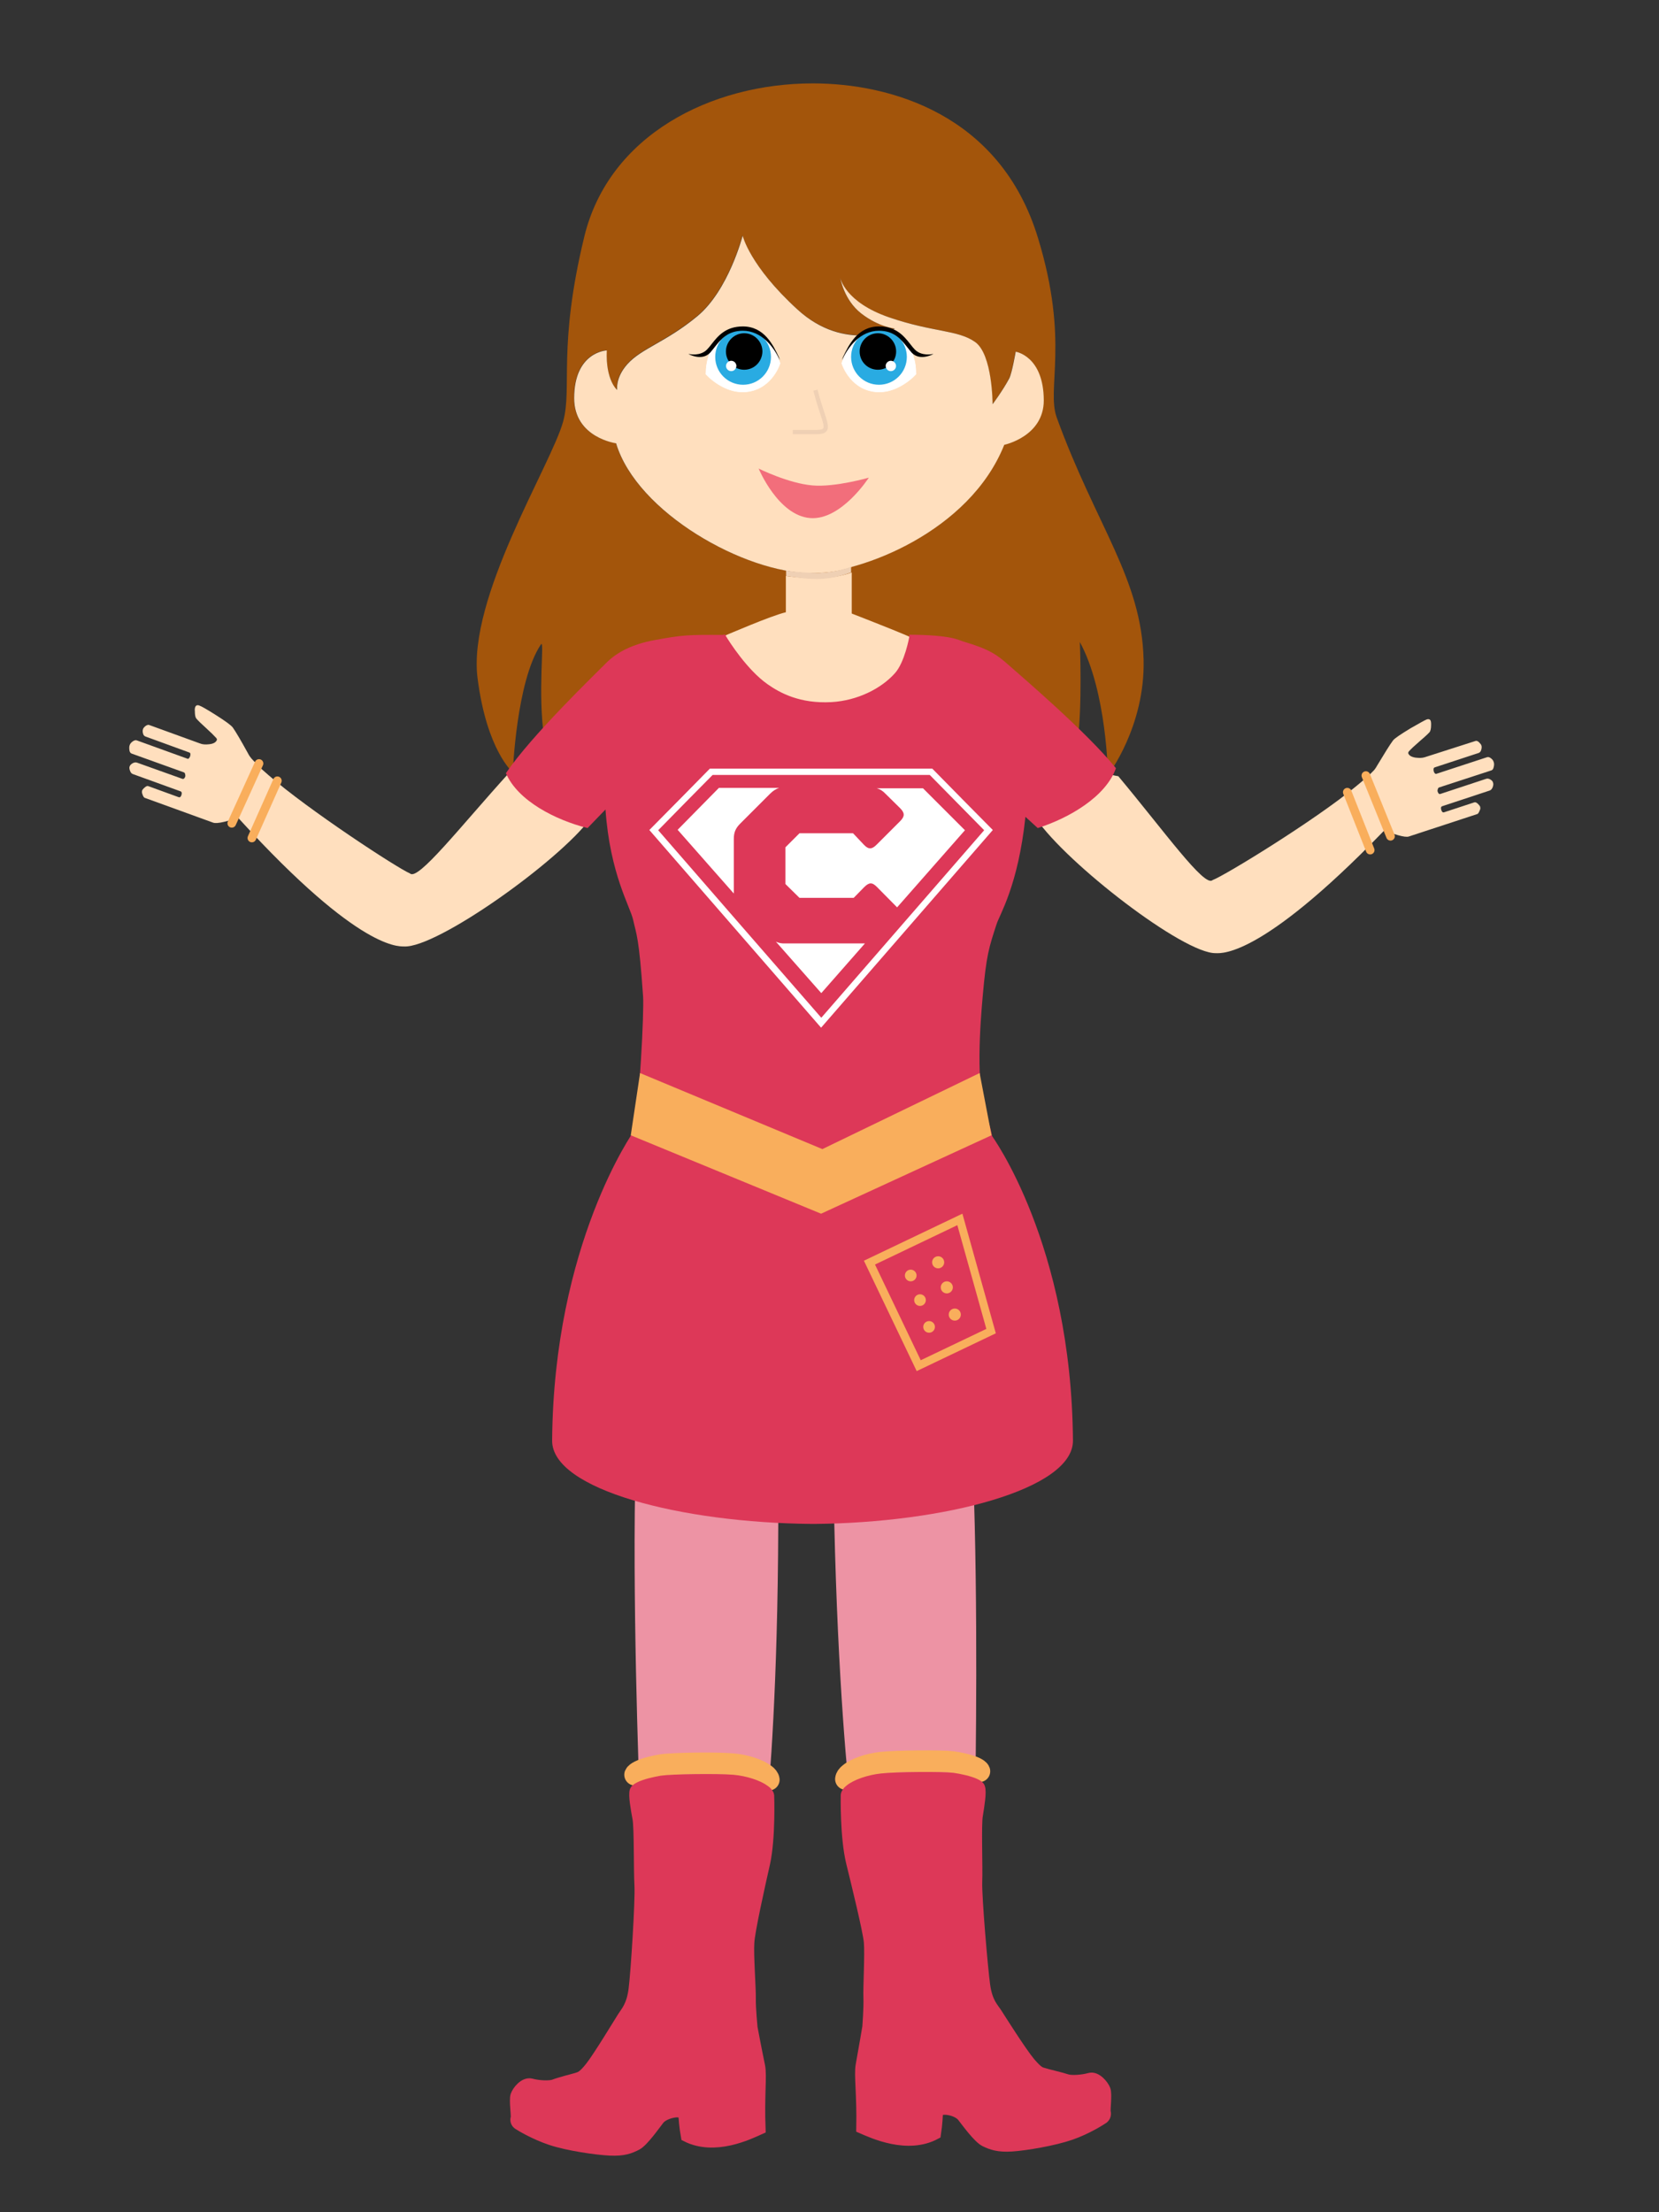 <?xml version="1.0" encoding="utf-8"?>
<!-- Generator: Adobe Illustrator 18.1.1, SVG Export Plug-In . SVG Version: 6.00 Build 0)  -->
<svg version="1.1" id="Layer_1" xmlns="http://www.w3.org/2000/svg" xmlns:xlink="http://www.w3.org/1999/xlink" x="0px" y="0px"
	 viewBox="0 0 768 1024" enable-background="new 0 0 768 1024" xml:space="preserve">
<rect x="0" y="0" width="768" height="1024" fill="#333333" stroke="none"/>
<g>
	<path fill="#A3550B" d="M529.4,305.3c-0.9-37.5-22-61.9-40.2-112c-4.9-13.5,6-35.2-8.7-83.2c-17.4-57.2-68.4-71.5-104.2-71.5
		c-47.2,0-94.4,24-105.8,70.9c-12.4,51.1-5.5,69.9-9.8,85.6c-5.4,19.9-44.5,81.6-39.6,119c4.3,33.4,16.3,43.4,16.3,43.4
		s1.6-42.2,13-59.2c1.9-2.8-1.7,21.9,1.6,44c4.3,28.7,26.6,29.3,26.6,29.3s-4.4-8.4-4.6-14c-0.3-14.1,5.3-21.8,5.3-21.8
		s5.2,14.5,6.8,17.6c13,24.1,17.9,18.8,17.9,18.8s-5.4-22.3,0-23.5c5.4-1.2,140.6,1.8,140.6,1.8s6,16,2.7,23
		c-1.7,3.6,8.5-2,15.4-11.6c6.4-8.7,9.5-21.3,9.5-21.3s4.4,11.8,4.8,15.7c0.4,4.5-1.5,18-1.5,18s19.5-6.8,23.3-31.4
		c2.3-15,1.1-45.7,1.1-45.7c12.5,22.9,13,61.6,13,61.6S530.2,336.3,529.4,305.3z M464.8,205.8c-16.1,40.5-66.7,59.4-89.3,59.4
		c-30.7,0-80.7-27.8-90.4-60.1c0,0-19.4-2.5-19.4-20.9c0-21.5,15.1-22.1,15.1-22.1c-0.5,13.9,4.8,18.3,4.8,18.3s-0.9-5.7,4.8-12
		c6.6-7.3,17.7-10.1,32.3-22.1c14.5-12,21-37.3,21-37.3s3.2,13.9,25.3,34.1c22.1,20.2,45.2,8.9,45.2,8.9s-7.5-0.6-15.6-7
		c-8.1-6.3-9.7-16.4-9.7-16.4s2.2,11.4,22.6,18.3s31.7,5.7,39.8,11.4c8.1,5.7,8.1,28.8,8.1,28.8s4.7-6.1,7.7-11.9
		c1.3-2.5,3-12.4,3-12.4s12.9,1.9,12.9,22.4C483.1,202.1,464.8,205.8,464.8,205.8z"/>
	<path fill="#FFDFBE" d="M470.2,162.8c0,0-1.7,9.9-3,12.4c-3.1,5.8-7.7,11.9-7.7,11.9s0-23.1-8.1-28.8c-8.1-5.7-19.4-4.4-39.8-11.4
		S389,128.7,389,128.7s1.6,10.1,9.7,16.4c8.1,6.3,15.6,7,15.6,7s-23.1,11.4-45.2-8.9c-22.1-20.2-25.3-34.1-25.3-34.1
		s-6.5,25.3-21,37.3c-14.5,12-25.7,14.8-32.3,22.1c-5.7,6.3-4.8,12-4.8,12s-5.4-4.4-4.8-18.3c0,0-15.1,0.6-15.1,22.1
		c0,18.3,19.4,20.9,19.4,20.9c9.7,32.2,59.7,60.1,90.4,60.1c22.6,0,73.2-19,89.3-59.4c0,0,18.3-3.8,18.3-20.6
		C483.1,164.7,470.2,162.8,470.2,162.8z"/>
	<g>
		<path fill="#FFFFFF" stroke="#FFFFFF" stroke-width="0.25" stroke-miterlimit="10" d="M424,173.2c0,0-8.7,9.9-19.9,8
			c-11.1-1.9-14.4-13-14.4-13s4-15.5,17.2-15.4C417.1,152.8,424.1,161.2,424,173.2z"/>
		<path fill="#29ABE2" stroke="#29ABE2" stroke-miterlimit="10" d="M406.9,177.6L406.9,177.6c6.8,0,12.4-5.5,12.4-12.4v0
			c0-6.8-5.5-12.4-12.4-12.4h0c-6.8,0-12.4,5.5-12.4,12.4v0C394.5,172,400,177.6,406.9,177.6z"/>
		<path stroke="#000000" stroke-width="0.5" stroke-miterlimit="10" d="M406.4,170.9L406.4,170.9c4.5,0,8.2-3.7,8.2-8.2v0
			c0-4.5-3.7-8.2-8.2-8.2l0,0c-4.5,0-8.2,3.7-8.2,8.2v0C398.2,167.3,401.9,170.9,406.4,170.9z"/>
		<path fill="#FFFFFF" d="M412.4,171.8L412.4,171.8c1.3,0,2.4-1.1,2.4-2.4l0,0c0-1.3-1.1-2.4-2.4-2.4l0,0c-1.3,0-2.4,1.1-2.4,2.4
			l0,0C410.1,170.8,411.1,171.8,412.4,171.8z"/>
		<g>
			<path d="M431.7,163.9c-0.1,0-5.1,1.1-8.2-2.1c-0.7-0.7-1.4-1.6-2.1-2.5c-2.9-3.7-6.5-8.2-14.5-8.2c-9.9,0-14,8.6-16.7,14.3
				l-0.4,1.3l0.2-0.4c2.6-5.6,8.2-13.2,16.9-13.2c7.1,0,10.2,4,13,7.5c0.8,1,1.5,1.9,2.2,2.7c3.9,4,9.8,0.6,10,0.6"/>
		</g>
	</g>
	<g>
		<path fill="#FFFFFF" stroke="#FFFFFF" stroke-width="0.25" stroke-miterlimit="10" d="M326.8,173.2c0,0,8.7,9.9,19.9,8
			c11.1-1.9,14.4-13,14.4-13s-4-15.5-17.2-15.4C333.7,152.8,326.8,161.2,326.8,173.2z"/>
		<path fill="#29ABE2" stroke="#29ABE2" stroke-miterlimit="10" d="M344,177.6L344,177.6c-6.8,0-12.4-5.5-12.4-12.4v0
			c0-6.8,5.5-12.4,12.4-12.4h0c6.8,0,12.4,5.5,12.4,12.4v0C356.4,172,350.9,177.6,344,177.6z"/>
		<path stroke="#000000" stroke-width="0.5" stroke-miterlimit="10" d="M344.5,170.9L344.5,170.9c-4.5,0-8.2-3.7-8.2-8.2v0
			c0-4.5,3.7-8.2,8.2-8.2l0,0c4.5,0,8.2,3.7,8.2,8.2v0C352.6,167.3,349,170.9,344.5,170.9z"/>
		<path fill="#FFFFFF" d="M338.5,171.8L338.5,171.8c-1.3,0-2.4-1.1-2.4-2.4l0,0c0-1.3,1.1-2.4,2.4-2.4h0c1.3,0,2.4,1.1,2.4,2.4l0,0
			C340.8,170.8,339.8,171.8,338.5,171.8z"/>
		<g>
			<path d="M319.1,163.9c0.1,0,5.1,1.1,8.2-2.1c0.7-0.7,1.4-1.6,2.1-2.5c2.9-3.7,6.5-8.2,14.5-8.2c9.9,0,14,8.6,16.7,14.3l0.4,1.3
				l-0.2-0.4c-2.6-5.6-8.2-13.2-16.9-13.2c-7.1,0-10.2,4-13,7.5c-0.8,1-1.5,1.9-2.2,2.7c-3.9,4-9.8,0.6-10,0.6"/>
		</g>
	</g>
</g>
<path fill="none" d="M381.2,349.6c-0.3,0-0.6,0.1-0.9,0.1C380.6,349.6,380.9,349.6,381.2,349.6z"/>
<path fill="none" d="M379.9,349.7c-1,0.1-2,0.1-3,0.1C377.9,349.8,378.9,349.8,379.9,349.7z"/>
<path fill="none" d="M387.8,348.2c7.1-2,13.5-5.9,18.8-11.9C401.4,341.6,395.2,346,387.8,348.2z"/>
<path fill="none" d="M373.4,349.6c0,0-0.1,0-0.1,0C373.4,349.6,373.4,349.6,373.4,349.6z"/>
<path fill="none" d="M372.1,349.4c-28.1-5.1-33.7-55.4-33.7-55.4c2.6,28.9,11.4,39.8,17.9,46.8C360.6,345.5,366.1,348.4,372.1,349.4
	z"/>
<path fill="#ED93A4" d="M296,829.8c2.7-2.1,7.6-3.8,10.5-4.5c4.7-1.1,26.2-1.5,33.8-0.4c5.8,0.8,12.1,3.9,15.2,7.7
	c1.9-21.9,5.4-73.7,4.7-155.5c-24.6-2.5-52.4-14.3-65.1-22.2C292.2,709.8,294.8,795.2,296,829.8z"/>
<path fill="none" stroke="#F9AE5C" stroke-width="10" stroke-linecap="round" stroke-miterlimit="10" d="M355.9,823.8
	c-0.1-0.8-0.8-1.7-1.8-2.4c-3-2.3-9.1-4.3-14.8-4.8c-7.9-0.7-27.8-0.4-33,0.4c-2.9,0.5-7.6,1.5-10.3,2.9c-1,0.5-1.8,1.1-2,1.6"/>
<path fill="#ED93A4" d="M385.7,674.5c0.9,83.1,5.4,135.6,7.7,157.7c2.9-3.8,9-7.1,14.7-8c7.5-1.2,28.4-1.3,33-0.2
	c2.9,0.6,7.6,2.2,10.4,4.3c0.5-33,1.2-111.9-2-167.2c-11.8,3.7-23.1,4.9-27.9,5C415.3,666.1,404.1,671.5,385.7,674.5z"/>
<path fill="#A40062" d="M380.3,349.7c-0.1,0-0.2,0-0.3,0C380.1,349.7,380.2,349.7,380.3,349.7z"/>
<path fill="#A40062" d="M373.3,349.6c-0.4-0.1-0.8-0.1-1.2-0.2C372.5,349.5,372.9,349.5,373.3,349.6z"/>
<path fill="#A40062" d="M381.2,349.6c2.3-0.3,4.5-0.7,6.6-1.4c-1.7,0.5-3.3,0.9-5.1,1.1C382.2,349.4,381.7,349.5,381.2,349.6z"/>
<path fill="#A40062" d="M376.9,349.8C376.9,349.8,376.9,349.8,376.9,349.8c-1.1,0-2.3-0.1-3.4-0.2
	C374.6,349.7,375.7,349.8,376.9,349.8z"/>
<path fill="#A40062" d="M406.6,336.3c14.2-14.3,20.4-34.8,20.4-34.8s-0.1-0.1-0.3-0.2c-1.7,3.5-11.4,23.3-17.6,31.8
	C408.3,334.3,407.5,335.4,406.6,336.3z"/>
<path fill="#F5D6CB" stroke="#F5D6CB" stroke-width="3" stroke-miterlimit="10" d="M436.7,506"/>
<path fill="#FFDFBE" d="M650.1,376.1c0,0-4.5,3.3-4.5,3.3c-60.1,63.4-79.6,61.9-82.8,61.8l0,0c-14.9,0.3-68.9-41.4-83.1-62.2
	c-8.8-12.9-33.7-48.2-26.8-60.8l6,1.9c9.8,5.6,27.7,17.2,34,23.4c6.4,6.2,13.5,12.6,19.4,14.5c1.7,0.6,3.6,1,5.4,1.3
	c21.3,25.5,39.9,51.6,43.6,48.1c5.7-2.1,47.6-27.8,66.3-43.3c2.8-2.3,5.2-4.3,7.1-5.9"/>
<line fill="#F9AE5C" stroke="#F9AE5C" stroke-width="4" stroke-linecap="round" stroke-miterlimit="10" x1="623.7" y1="366.7" x2="634.3" y2="393.5"/>
<g>
	<path fill="#FFDFBE" d="M394.2,262.5c0.1-0.1,0.3-0.1,0.4-0.1v0l-30.9,1.3v0.3c2.7,0.4,8.8,1.1,14.8,1.1
		C387,265.2,394.1,262.6,394.2,262.5z"/>
	<path fill="#FFDFBE" d="M394.3,284V265c-1.7,0.6-8.2,2.7-15.9,2.7c-0.1,0-0.2,0-0.2,0c-5.9,0-11.6-0.7-14.4-1.1v16.8
		c-6.9,1.6-27.1,10.4-27.7,10.6c-2.7,1.2,3.8,18.2,4.5,20.2c4.1,12.3,10.6,26.2,22.5,32.6c30.8,16.6,52.9-23.3,62.9-49.7
		C423.7,295.5,405.1,288.2,394.3,284z"/>
	<path fill="#EFD0B4" d="M378.4,268c7.7,0,13.6-2.4,15.6-3v-2.6c0,0-0.1,0-0.3,0.1c-0.1,0-6.9,2.6-15.3,2.7c-6,0-12.5-0.7-14.5-1.1
		v2.5c3,0.4,8.3,1.4,14.2,1.4C378.3,268,378.4,268,378.4,268z"/>
</g>
<path fill="#FFDFBE" d="M101.3,370c0,0,4.4,3.5,4.4,3.5c58.4,65.4,78.1,64.6,81.4,64.6l0,0c15,0.8,71.3-39.1,86.4-59.4
	c9.4-12.6,35.9-47.1,29.4-59.9l-6.1,1.7c-10.1,5.3-28.6,16.2-35.3,22.2c-6.7,5.9-14.1,12.1-20.2,13.9c-1.8,0.5-3.6,0.9-5.6,1.1
	c-22.5,24.8-42.3,50.3-45.9,46.6c-5.6-2.3-47.1-29.4-65.5-45.5c-2.7-2.4-5.1-4.5-7-6.1"/>
<line fill="#F9AE5C" stroke="#F9AE5C" stroke-width="4" stroke-linecap="round" stroke-miterlimit="10" x1="128.4" y1="361.4" x2="116.6" y2="387.9"/>
<path fill="#DD3858" d="M467,307.9c-5.4-4.8-9-7.4-20.9-10.9c-2.2-0.6-5.2-3.1-25.2-3.2v1.2c0,0-2.1,11.6-6.6,16.6
	c-6.3,7.1-17.3,12.7-29.4,13.4c-14.7,0.8-23.9-4.3-29.6-8.3c-9.4-6.6-17.8-19.8-19.4-22.5l0.2-0.3c-0.1,0-0.3,0-0.4,0
	c-0.1-0.1-0.1-0.2-0.1-0.2s-0.4,0.1-1.2,0.2c-15.8-0.1-18.4,0-31.4,2.4c-10.3,1.9-17.5,5.6-22.6,10.8c-5,5.1-34.2,33.1-46.2,50.8
	c5.5,12.8,23,21.7,37.8,25.4l8.3-8.6c2.1,29.9,11.4,44.8,12.8,51.1c1.5,6.8,2.7,7.7,4.6,35.4c0.5,6.8-1.6,51.5-4.6,60.6
	c-3,9.1-2.8,25.7-4.4,36.3c-1.5,10.6-5.3,49.9-5.3,49.9s34.8,10.6,63.5,12.8c28.7,2.3,94.6-2.2,105.9-4.5
	c11.3-2.3,15.9-9.8,16.7-12.9c0.8-10.6-7.6-73.4-12.8-87c-5.3-13.6-2.8-43.6-1.8-55c1.7-19.6,3-23,6.4-33.5
	c1.4-4.5,10-17.8,13.4-49.8l5.7,5.2c14.5-4.6,31.5-14.5,36.2-27.7C503.2,338.9,472.4,312.7,467,307.9z"/>
<path fill="#FFFFFF" d="M431.6,355.8h-103c-9.3,9.5-18.6,18.9-28,28.4c26.5,30.5,53,61,79.5,91.5c26.5-30.5,53-61,79.5-91.5
	C450.2,374.7,440.9,365.3,431.6,355.8 M304.7,384.3c8.4-8.6,16.8-17.1,25.2-25.6h100.5c8.4,8.5,16.7,17,25.2,25.6
	c-25.1,28.9-50.2,57.8-75.4,86.8C355,442.2,329.9,413.3,304.7,384.3"/>
<path fill="#FFFFFF" d="M339.7,388.4c0-3.1,0.8-5,3-7.2l13.8-13.8c1.4-1.4,2.7-2.2,4.2-2.7h-27.9l-19.1,19.4l26,29.5
	c0-0.2,0-0.5,0-0.7V388.4z"/>
<path fill="#FFFFFF" d="M359.2,435.9l21,23.8l20.2-23h-36.7C361.9,436.8,360.5,436.5,359.2,435.9"/>
<path fill="#FFFFFF" d="M416.7,374.1c2.2,2.2,2.2,3.8,0,6L405.8,391c-2.2,2.2-3.7,2.3-5.9,0l-5-5.3h-24.8l-6.5,6.5v17l6.5,6.4h25.1
	l4.8-4.9c2.3-2.3,3.7-2.4,5.9-0.2l9.4,9.5l31.4-35.7l-19.4-19.4h-21.4c1.5,0.4,2.8,1.2,4.2,2.7L416.7,374.1z"/>
<path fill="#DD3858" d="M496.7,666.8c-0.7-91.1-37.7-141.3-37.7-141.3l-83,4.6V530h-0.2h0.2v0.1l-82.5-6.6c0,0-37.2,52.2-37.9,143.3
	c-0.2,22.6,59.4,38.1,120.4,38.6v0c0,0,0.3,0,0.5,0c0.2,0,0.5,0,0.5,0v0C437,704.9,496.9,689.4,496.7,666.8z"/>
<polygon fill="#F9AE5C" points="292,525.5 380.1,561.8 459,525.5 453.5,496.7 380.7,531.9 296.3,496.7 "/>
<path fill="#FFDFBE" d="M119.1,353.7c-0.2-0.1-0.7-0.5-1.5-1.3c-0.4-0.4-0.8-0.9-1.2-1.3c-0.4-0.5-1-1.2-1.6-2.4
	c-3.3-6-5.6-9.9-7-11.9c-0.7-1-3.4-3-8-5.9c-4.1-2.6-6.6-4-7.5-4.3c-1-0.4-1.7-0.1-2,0.9c-0.1,0.4-0.2,0.9-0.1,1.5
	c0,1.8,0.2,2.9,0.6,3.5c0.9,1.1,2.5,2.6,4.7,4.6c2.2,2,3.7,3.5,4.6,4.5c0.3,0.4,0.4,0.7,0.3,0.9c-0.4,1.1-1.6,1.8-3.6,2
	c-1.7,0.2-3.1,0.1-4.3-0.4l-23.4-8.5c-0.5-0.2-1.1,0-1.8,0.5c-0.6,0.5-1,1-1.1,1.4c-0.2,0.6-0.2,1.2,0,2c0.2,0.8,0.6,1.2,1.1,1.4
	l20.3,7.4c0.6,0.2,0.7,0.8,0.4,1.8c-0.4,0.9-0.8,1.3-1.2,1.1l-23.5-8.5c-0.5-0.2-1.2,0-1.9,0.5c-0.7,0.5-1.2,1.1-1.4,1.8
	c-0.2,0.6-0.2,1.3-0.1,2.2c0.1,0.9,0.5,1.4,1,1.6l24.2,8.7c0.3,0.1,0.5,0.4,0.6,0.8c0.1,0.4,0.1,0.8,0.1,1c-0.3,1-0.8,1.4-1.4,1.2
	L63.4,353c-0.6-0.2-1.3-0.1-2,0.3c-0.7,0.4-1.2,0.9-1.4,1.5c-0.2,0.5-0.1,1.2,0.2,2c0.3,0.8,0.7,1.3,1.3,1.5l22.1,8
	c0.5,0.2,0.7,0.8,0.4,1.7c-0.3,0.9-0.7,1.2-1.3,1l-14-5.1c-0.5-0.2-1,0-1.7,0.6c-0.7,0.6-1,1-1.2,1.4c0,0.1-0.1,0.4-0.1,0.8
	c0,0.2,0.1,0.6,0.4,1.4c0.3,0.7,0.6,1.1,0.9,1.2l31.7,11.5c0.9,0.3,2.6,0.2,5.1-0.4c2.1-0.5,3.8-1.1,5-1.7c1.3-0.7,2.3-0.9,2.8-0.7"
	/>
<line fill="#F9AE5C" stroke="#F9AE5C" stroke-width="4" stroke-linecap="round" stroke-miterlimit="10" x1="119.9" y1="353.4" x2="107.3" y2="381.1"/>
<path fill="#FFDFBE" d="M633.1,359.3c0.2-0.1,0.7-0.5,1.5-1.3c0.4-0.4,0.8-0.8,1.3-1.3c0.4-0.4,1-1.2,1.6-2.3
	c3.5-5.8,5.9-9.7,7.4-11.7c0.8-1,3.5-2.8,8.1-5.6c4.2-2.4,6.7-3.8,7.5-4.1c1-0.3,1.7,0,1.9,1c0.1,0.4,0.1,0.9,0.1,1.5
	c0,1.8-0.3,2.9-0.7,3.4c-1,1.1-2.6,2.5-4.8,4.4c-2.2,1.9-3.8,3.4-4.7,4.4c-0.3,0.3-0.4,0.7-0.4,0.9c0.3,1.1,1.5,1.8,3.4,2.1
	c1.7,0.2,3.1,0.2,4.3-0.2L683,343c0.5-0.2,1.1,0,1.7,0.6c0.6,0.6,1,1.1,1.1,1.5c0.2,0.6,0.1,1.3-0.1,2c-0.2,0.7-0.6,1.2-1.1,1.4
	l-20.4,6.7c-0.6,0.2-0.7,0.8-0.5,1.8c0.3,0.9,0.7,1.3,1.2,1.2l23.5-7.7c0.5-0.2,1.2,0,1.8,0.5c0.7,0.5,1.1,1.1,1.3,1.8
	c0.2,0.6,0.2,1.3,0,2.2c-0.2,0.9-0.5,1.4-1.1,1.6l-24.2,7.9c-0.3,0.1-0.5,0.4-0.6,0.8c-0.1,0.4-0.2,0.8-0.1,1c0.3,1,0.7,1.4,1.3,1.2
	l21.2-7c0.6-0.2,1.2-0.1,1.9,0.3c0.7,0.4,1.2,0.9,1.3,1.6c0.2,0.5,0.1,1.2-0.2,2c-0.3,0.8-0.8,1.3-1.3,1.5l-22.1,7.3
	c-0.5,0.2-0.7,0.7-0.4,1.7c0.3,0.9,0.7,1.3,1.3,1.1l14-4.6c0.5-0.2,1,0.1,1.6,0.6c0.6,0.6,1,1.1,1.1,1.4c0,0.1,0.1,0.4,0.1,0.9
	c0,0.2-0.2,0.6-0.5,1.3c-0.3,0.7-0.6,1.1-0.9,1.2l-31.7,10.4c-0.9,0.3-2.5,0.1-5-0.6c-2.1-0.6-3.7-1.2-4.9-1.9
	c-1.3-0.7-2.2-1-2.7-0.8"/>
<line fill="#F9AE5C" stroke="#F9AE5C" stroke-width="4" stroke-linecap="round" stroke-miterlimit="10" x1="632.3" y1="359" x2="643.7" y2="387.1"/>
<path fill="none" stroke="#EFD0B4" stroke-width="2" stroke-miterlimit="10" d="M377.5,180.6c3.9,15.5,8.3,19.4,0.3,19.4
	c-8,0-10.8,0-10.8,0"/>
<g>
	<path fill="#F9AE5C" stroke="#F9AE5C" stroke-miterlimit="10" d="M460.4,616.9L424.6,634l-24-50.2l44.6-21.3L460.4,616.9z
		 M426,630.3l31.2-14.9l-13.7-49l-39.1,18.7L426,630.3z"/>
</g>
<circle fill="#F9AE5C" stroke="#F9AE5C" stroke-miterlimit="10" cx="421.6" cy="590.4" r="2.2"/>
<circle fill="#F9AE5C" stroke="#F9AE5C" stroke-miterlimit="10" cx="425.9" cy="601.8" r="2.2"/>
<circle fill="#F9AE5C" stroke="#F9AE5C" stroke-miterlimit="10" cx="430.1" cy="614.2" r="2.2"/>
<circle fill="#F9AE5C" stroke="#F9AE5C" stroke-miterlimit="10" cx="434.3" cy="584.3" r="2.3"/>
<circle fill="#F9AE5C" stroke="#F9AE5C" stroke-miterlimit="10" cx="438.3" cy="595.9" r="2.3"/>
<circle fill="#F9AE5C" stroke="#F9AE5C" stroke-miterlimit="10" cx="442" cy="608.5" r="2.3"/>
<path fill="#DD3858" stroke="#DD3858" stroke-width="5" stroke-miterlimit="10" d="M354,862.5c2.6-11.9,1.9-31.3,1.9-31.3
	c-0.1-0.8-0.8-1.7-1.8-2.4c-3-2.3-9.1-4.3-14.8-4.8c-7.5-0.6-28.4-0.3-33,0.4c-2.9,0.5-7.6,1.5-10.3,2.9c-1,0.5-1.8,1.1-2,1.6
	c-0.7,2.1,0.5,8.5,1.3,12.9c0.8,4.4,0.5,23.8,0.9,31c0.4,7.1-1.7,40-2.7,47.9c-1,7.9-3.7,10.5-5.2,12.9
	c-1.6,2.5-11.2,18.4-14.9,23.1c-3.7,4.7-4.9,4.7-6.3,5.2c-1.4,0.4-8.4,2.2-10.6,3.1c-2.2,0.8-7.4,0.5-10.6-0.4
	c-3.2-0.8-6.4,3.3-7.1,5.4c-0.7,2.1,0.4,9.2,0.1,10.3c-0.4,1.3,0.1,2.4,1,3c0.9,0.6,7.4,4.6,15.2,7.2c7.8,2.6,21,4.5,27.3,4.8
	c6.3,0.3,9.3-0.9,12.4-2.5c3-1.6,8.4-9.3,10.2-11.6c1.9-2.5,6.1-3.5,8.1-3.6c3.7-0.1,3.5,2.2,3.5,2.2s0.3,4.8,1.1,9.1
	c13.2,6.7,28.9-1,34.2-3.4c-0.6-15.3,0.7-24.7-0.2-29.1c-1.7-8.2-3.5-17.8-3.5-17.8s-0.9-9.1-0.8-13.5c0.1-4.4-1.1-20.4-0.7-25.8
	C346.9,894.1,351.8,872.2,354,862.5z"/>
<path fill="none" stroke="#F9AE5C" stroke-width="10" stroke-linecap="round" stroke-miterlimit="10" d="M453.4,819.9
	c-0.2-0.6-1-1.1-2-1.6c-2.7-1.3-7.5-2.3-10.4-2.7c-4.6-0.6-25.6-0.5-33,0.3c-5.7,0.6-11.8,2.7-14.7,5.1c-1,0.8-1.6,1.6-1.7,2.5"/>
<path fill="#DD3858" stroke="#DD3858" stroke-width="5" stroke-miterlimit="10" d="M511.6,967.3c-0.8-2.1-4.1-6.2-7.2-5.3
	c-3.2,0.9-8.3,1.3-10.5,0.6c-2.3-0.8-9.3-2.4-10.7-2.9c-1.4-0.4-2.5-0.4-6.4-5s-13.8-20.3-15.4-22.8c-1.6-2.5-4.4-5-5.5-12.8
	c-1.1-7.9-3.9-40.7-3.7-47.8c0.3-7.1-0.5-26.6,0.3-31c0.7-4.4,1.8-10.8,1-12.9c-0.2-0.6-1-1.1-2-1.6c-2.7-1.3-7.5-2.3-10.4-2.7
	c-4.6-0.6-25.6-0.5-33,0.3c-5.7,0.6-11.8,2.7-14.7,5.1c-1,0.8-1.6,1.6-1.7,2.5c0,0-0.4,19.4,2.5,31.2c2.4,9.7,7.7,31.4,8.2,36.7
	c0.5,5.4-0.4,21.5-0.2,25.8c0.2,4.4-0.5,13.5-0.5,13.5s-1.6,9.6-3.1,17.8c-0.8,4.5,0.6,13.8,0.3,29.1c5.3,2.3,21.2,9.7,34.2,2.7
	c0.7-4.4,0.9-9.2,0.9-9.2s-0.2-2.3,3.5-2.2c2,0,6.1,0.9,8.1,3.4c1.8,2.3,7.3,9.9,10.4,11.4c3.1,1.5,6.2,2.6,12.4,2.2
	c6.3-0.4,19.4-2.6,27.2-5.3c7.8-2.7,14.2-6.9,15.1-7.5c0.9-0.7,1.3-1.7,1-3C511.4,976.5,512.4,969.4,511.6,967.3z"/>
<g>
	<path fill="#F26E7B" d="M402.2,221.1c0,0-12.8,19.9-27.2,18.7c-14.8-1.2-23.8-22.9-23.8-22.9s13.9,6.9,25,7.8
		C386.6,225.6,402.2,221.1,402.2,221.1z"/>
</g>
</svg>
